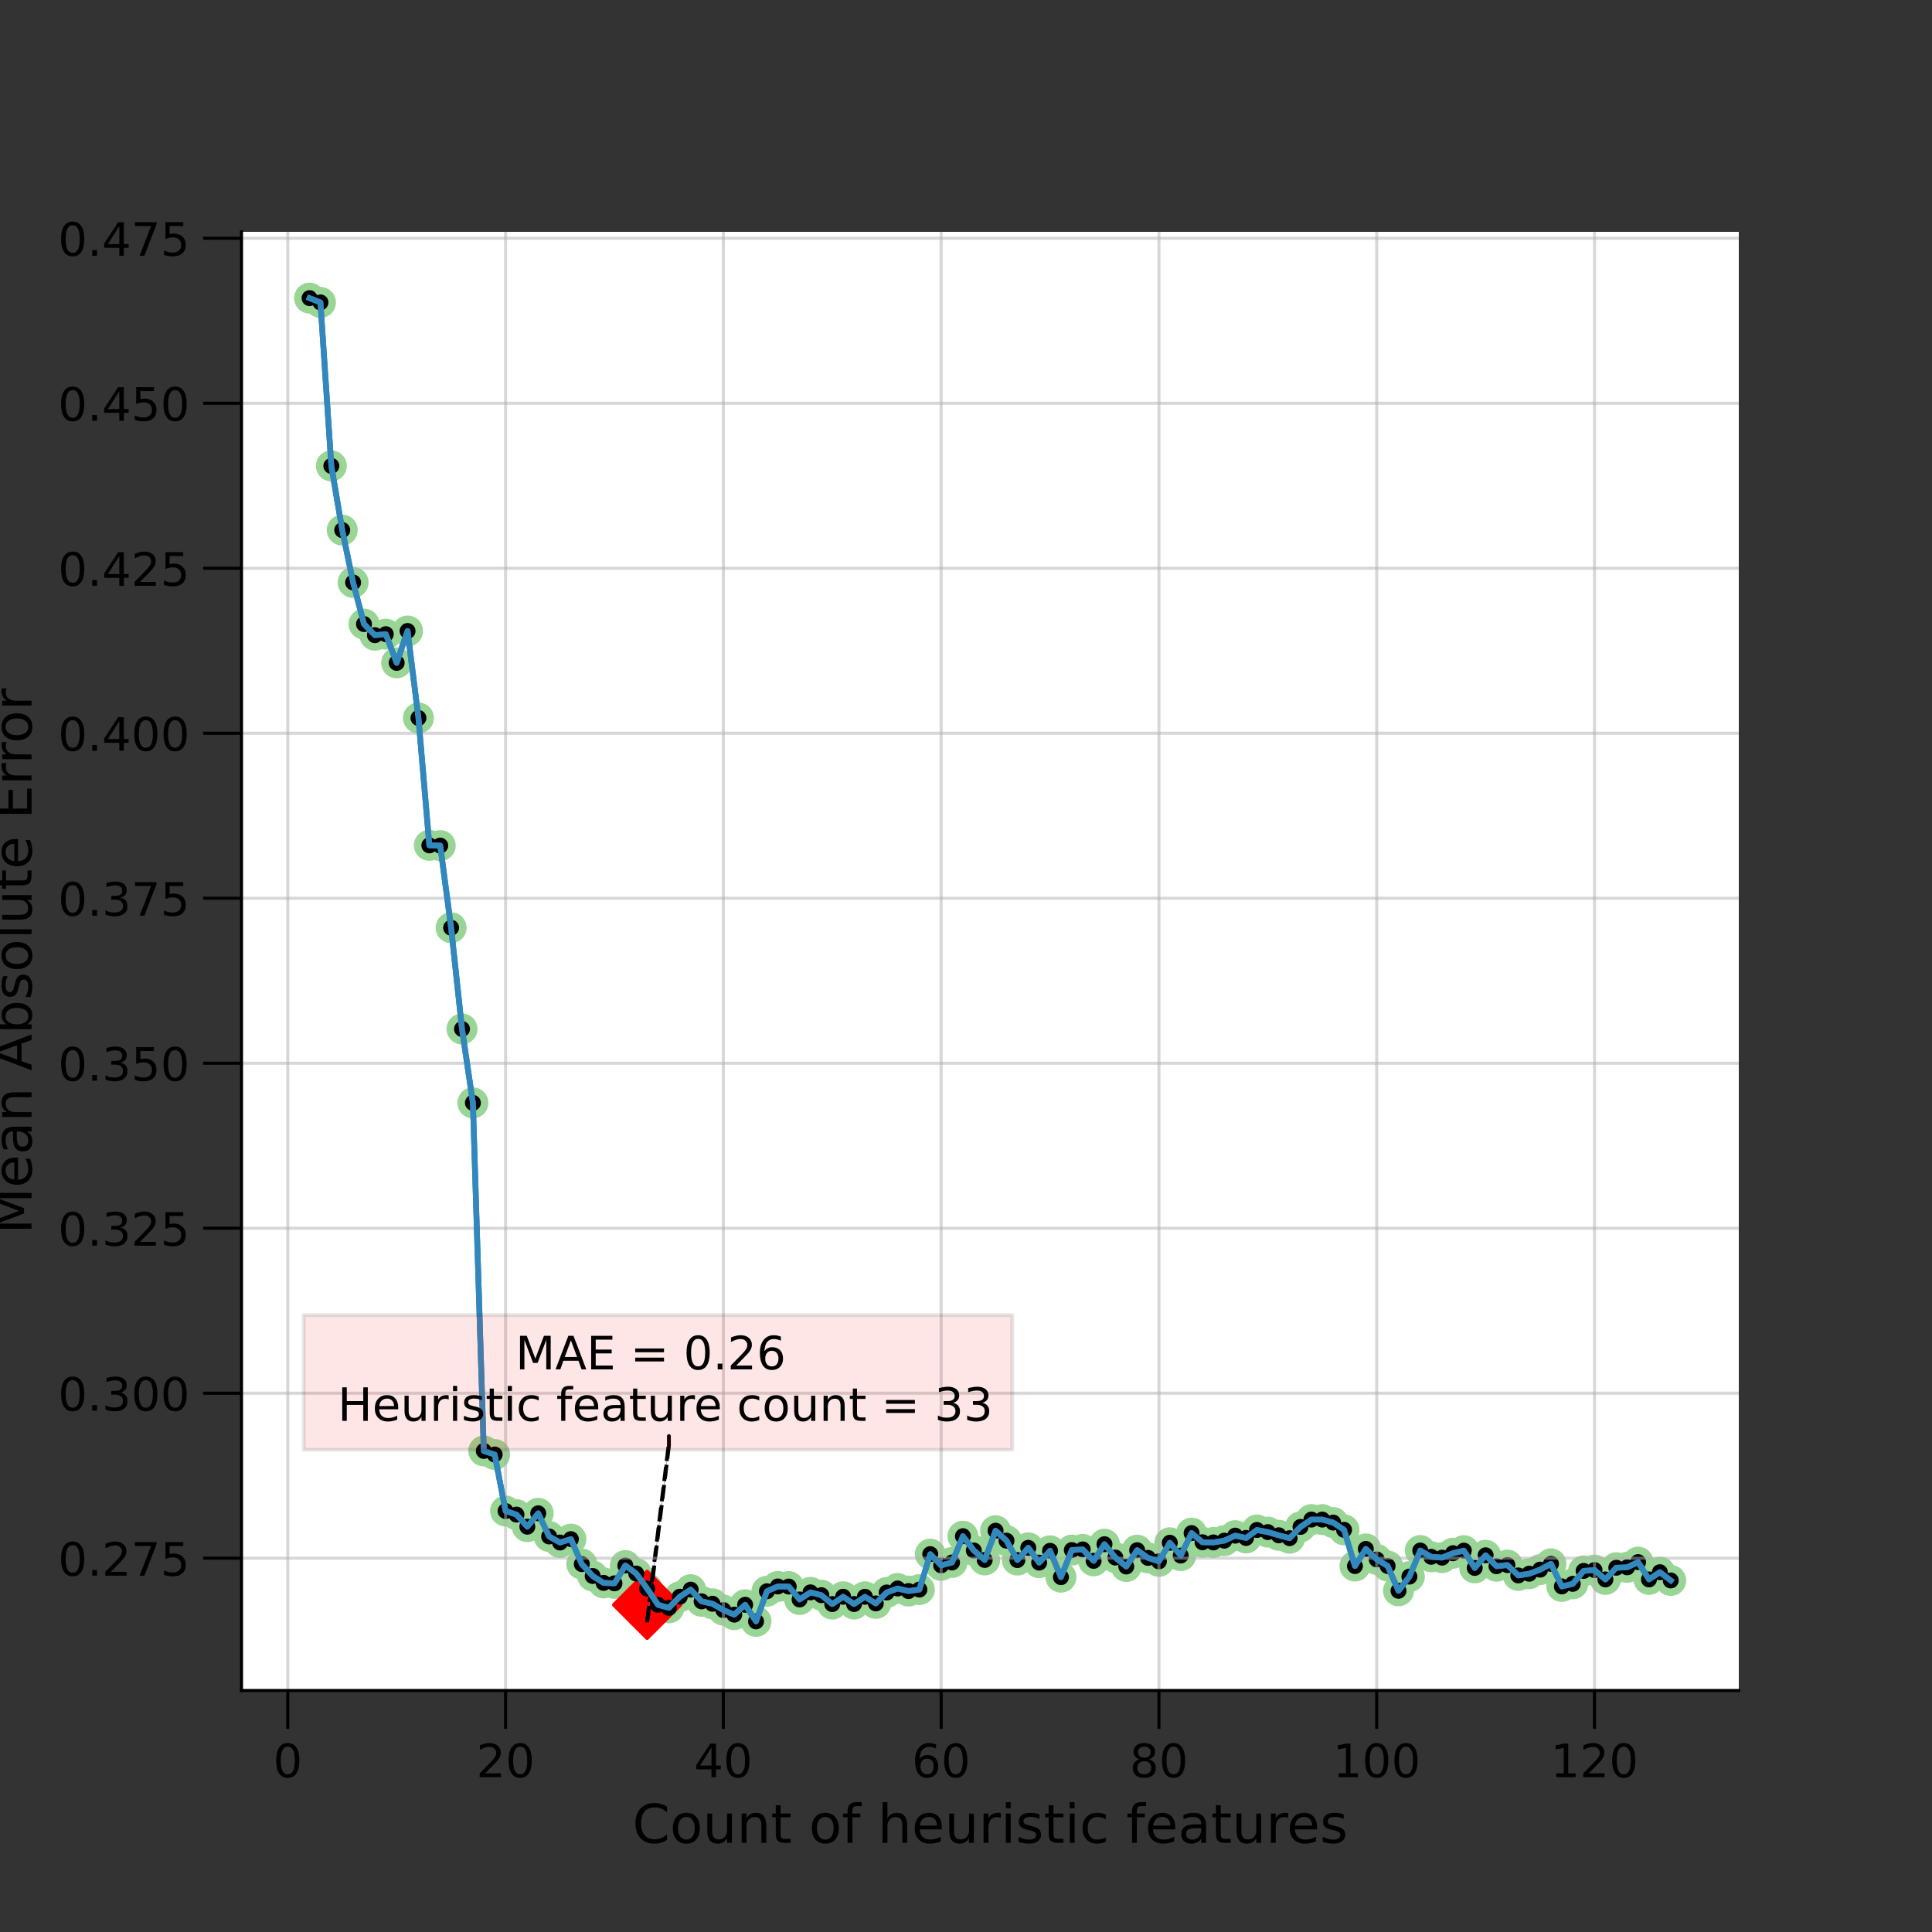 <?xml version="1.0" encoding="utf-8" standalone="no"?>
<!DOCTYPE svg PUBLIC "-//W3C//DTD SVG 1.1//EN"
  "http://www.w3.org/Graphics/SVG/1.1/DTD/svg11.dtd">
<!-- Created with matplotlib (https://matplotlib.org/) -->
<svg height="504pt" version="1.1" viewBox="0 0 504 504" width="504pt" xmlns="http://www.w3.org/2000/svg" xmlns:xlink="http://www.w3.org/1999/xlink">
 <rect x="0" y="0" width="504" height="504" fill="#333333" stroke="none"/>
 <defs>
  <style type="text/css">*{stroke-linecap:butt;stroke-linejoin:round;}</style>
 </defs>
 <g id="figure_1">
  <g id="patch_1">
   <path d="M 0 504 
L 504 504 
L 504 0 
L 0 0 
z
" style="fill:none;"/>
  </g>
  <g id="axes_1">
   <g id="patch_2">
    <path d="M 63 441 
L 453.6 441 
L 453.6 60.48 
L 63 60.48 
z
" style="fill:#ffffff;"/>
   </g>
   <g id="PathCollection_1">
    <defs>
     <path d="M 0 3.536 
C 0.938 3.536 1.837 3.163 2.5 2.5 
C 3.163 1.837 3.536 0.938 3.536 0 
C 3.536 -0.938 3.163 -1.837 2.5 -2.5 
C 1.837 -3.163 0.938 -3.536 0 -3.536 
C -0.938 -3.536 -1.837 -3.163 -2.5 -2.5 
C -3.163 -1.837 -3.536 -0.938 -3.536 0 
C -3.536 0.938 -3.163 1.837 -2.5 2.5 
C -1.837 3.163 -0.938 3.536 0 3.536 
z
" id="m7cf7136898" style="stroke:#99d594;"/>
    </defs>
    <g clip-path="url(#pcee9af0e52)">
     <use style="fill:#99d594;stroke:#99d594;" x="80.755" xlink:href="#m7cf7136898" y="77.776"/>
     <use style="fill:#99d594;stroke:#99d594;" x="83.595" xlink:href="#m7cf7136898" y="78.893"/>
     <use style="fill:#99d594;stroke:#99d594;" x="86.436" xlink:href="#m7cf7136898" y="121.539"/>
     <use style="fill:#99d594;stroke:#99d594;" x="89.277" xlink:href="#m7cf7136898" y="138.281"/>
     <use style="fill:#99d594;stroke:#99d594;" x="92.117" xlink:href="#m7cf7136898" y="151.951"/>
     <use style="fill:#99d594;stroke:#99d594;" x="94.958" xlink:href="#m7cf7136898" y="162.8"/>
     <use style="fill:#99d594;stroke:#99d594;" x="97.799" xlink:href="#m7cf7136898" y="165.699"/>
     <use style="fill:#99d594;stroke:#99d594;" x="100.64" xlink:href="#m7cf7136898" y="165.434"/>
     <use style="fill:#99d594;stroke:#99d594;" x="103.48" xlink:href="#m7cf7136898" y="172.917"/>
     <use style="fill:#99d594;stroke:#99d594;" x="106.321" xlink:href="#m7cf7136898" y="164.61"/>
     <use style="fill:#99d594;stroke:#99d594;" x="109.162" xlink:href="#m7cf7136898" y="187.299"/>
     <use style="fill:#99d594;stroke:#99d594;" x="112.003" xlink:href="#m7cf7136898" y="220.53"/>
     <use style="fill:#99d594;stroke:#99d594;" x="114.843" xlink:href="#m7cf7136898" y="220.589"/>
     <use style="fill:#99d594;stroke:#99d594;" x="117.684" xlink:href="#m7cf7136898" y="242.013"/>
     <use style="fill:#99d594;stroke:#99d594;" x="120.525" xlink:href="#m7cf7136898" y="268.433"/>
     <use style="fill:#99d594;stroke:#99d594;" x="123.365" xlink:href="#m7cf7136898" y="287.704"/>
     <use style="fill:#99d594;stroke:#99d594;" x="126.206" xlink:href="#m7cf7136898" y="378.503"/>
     <use style="fill:#99d594;stroke:#99d594;" x="129.047" xlink:href="#m7cf7136898" y="379.439"/>
     <use style="fill:#99d594;stroke:#99d594;" x="131.888" xlink:href="#m7cf7136898" y="394.177"/>
     <use style="fill:#99d594;stroke:#99d594;" x="134.728" xlink:href="#m7cf7136898" y="395.109"/>
     <use style="fill:#99d594;stroke:#99d594;" x="137.569" xlink:href="#m7cf7136898" y="398.267"/>
     <use style="fill:#99d594;stroke:#99d594;" x="140.41" xlink:href="#m7cf7136898" y="394.777"/>
     <use style="fill:#99d594;stroke:#99d594;" x="143.251" xlink:href="#m7cf7136898" y="400.819"/>
     <use style="fill:#99d594;stroke:#99d594;" x="146.091" xlink:href="#m7cf7136898" y="402.391"/>
     <use style="fill:#99d594;stroke:#99d594;" x="148.932" xlink:href="#m7cf7136898" y="401.51"/>
     <use style="fill:#99d594;stroke:#99d594;" x="151.773" xlink:href="#m7cf7136898" y="408.025"/>
     <use style="fill:#99d594;stroke:#99d594;" x="154.613" xlink:href="#m7cf7136898" y="411.127"/>
     <use style="fill:#99d594;stroke:#99d594;" x="157.454" xlink:href="#m7cf7136898" y="412.925"/>
     <use style="fill:#99d594;stroke:#99d594;" x="160.295" xlink:href="#m7cf7136898" y="413.044"/>
     <use style="fill:#99d594;stroke:#99d594;" x="163.136" xlink:href="#m7cf7136898" y="408.396"/>
     <use style="fill:#99d594;stroke:#99d594;" x="165.976" xlink:href="#m7cf7136898" y="410.497"/>
     <use style="fill:#99d594;stroke:#99d594;" x="168.817" xlink:href="#m7cf7136898" y="414.41"/>
     <use style="fill:#99d594;stroke:#99d594;" x="171.658" xlink:href="#m7cf7136898" y="418.656"/>
     <use style="fill:#99d594;stroke:#99d594;" x="174.499" xlink:href="#m7cf7136898" y="419.438"/>
     <use style="fill:#99d594;stroke:#99d594;" x="177.339" xlink:href="#m7cf7136898" y="416.529"/>
     <use style="fill:#99d594;stroke:#99d594;" x="180.18" xlink:href="#m7cf7136898" y="414.691"/>
     <use style="fill:#99d594;stroke:#99d594;" x="183.021" xlink:href="#m7cf7136898" y="417.742"/>
     <use style="fill:#99d594;stroke:#99d594;" x="185.861" xlink:href="#m7cf7136898" y="418.376"/>
     <use style="fill:#99d594;stroke:#99d594;" x="188.702" xlink:href="#m7cf7136898" y="420.021"/>
     <use style="fill:#99d594;stroke:#99d594;" x="191.543" xlink:href="#m7cf7136898" y="421.215"/>
     <use style="fill:#99d594;stroke:#99d594;" x="194.384" xlink:href="#m7cf7136898" y="418.634"/>
     <use style="fill:#99d594;stroke:#99d594;" x="197.224" xlink:href="#m7cf7136898" y="422.968"/>
     <use style="fill:#99d594;stroke:#99d594;" x="200.065" xlink:href="#m7cf7136898" y="415.11"/>
     <use style="fill:#99d594;stroke:#99d594;" x="202.906" xlink:href="#m7cf7136898" y="413.858"/>
     <use style="fill:#99d594;stroke:#99d594;" x="205.747" xlink:href="#m7cf7136898" y="413.886"/>
     <use style="fill:#99d594;stroke:#99d594;" x="208.587" xlink:href="#m7cf7136898" y="417.25"/>
     <use style="fill:#99d594;stroke:#99d594;" x="211.428" xlink:href="#m7cf7136898" y="415.401"/>
     <use style="fill:#99d594;stroke:#99d594;" x="214.269" xlink:href="#m7cf7136898" y="416.136"/>
     <use style="fill:#99d594;stroke:#99d594;" x="217.109" xlink:href="#m7cf7136898" y="418.451"/>
     <use style="fill:#99d594;stroke:#99d594;" x="219.95" xlink:href="#m7cf7136898" y="416.546"/>
     <use style="fill:#99d594;stroke:#99d594;" x="222.791" xlink:href="#m7cf7136898" y="418.44"/>
     <use style="fill:#99d594;stroke:#99d594;" x="225.632" xlink:href="#m7cf7136898" y="416.556"/>
     <use style="fill:#99d594;stroke:#99d594;" x="228.472" xlink:href="#m7cf7136898" y="418.279"/>
     <use style="fill:#99d594;stroke:#99d594;" x="231.313" xlink:href="#m7cf7136898" y="415.432"/>
     <use style="fill:#99d594;stroke:#99d594;" x="234.154" xlink:href="#m7cf7136898" y="414.391"/>
     <use style="fill:#99d594;stroke:#99d594;" x="236.995" xlink:href="#m7cf7136898" y="415.057"/>
     <use style="fill:#99d594;stroke:#99d594;" x="239.835" xlink:href="#m7cf7136898" y="414.67"/>
     <use style="fill:#99d594;stroke:#99d594;" x="242.676" xlink:href="#m7cf7136898" y="405.431"/>
     <use style="fill:#99d594;stroke:#99d594;" x="245.517" xlink:href="#m7cf7136898" y="408.35"/>
     <use style="fill:#99d594;stroke:#99d594;" x="248.357" xlink:href="#m7cf7136898" y="407.603"/>
     <use style="fill:#99d594;stroke:#99d594;" x="251.198" xlink:href="#m7cf7136898" y="400.752"/>
     <use style="fill:#99d594;stroke:#99d594;" x="254.039" xlink:href="#m7cf7136898" y="404.476"/>
     <use style="fill:#99d594;stroke:#99d594;" x="256.88" xlink:href="#m7cf7136898" y="406.944"/>
     <use style="fill:#99d594;stroke:#99d594;" x="259.72" xlink:href="#m7cf7136898" y="399.315"/>
     <use style="fill:#99d594;stroke:#99d594;" x="262.561" xlink:href="#m7cf7136898" y="401.914"/>
     <use style="fill:#99d594;stroke:#99d594;" x="265.402" xlink:href="#m7cf7136898" y="406.971"/>
     <use style="fill:#99d594;stroke:#99d594;" x="268.243" xlink:href="#m7cf7136898" y="403.776"/>
     <use style="fill:#99d594;stroke:#99d594;" x="271.083" xlink:href="#m7cf7136898" y="407.637"/>
     <use style="fill:#99d594;stroke:#99d594;" x="273.924" xlink:href="#m7cf7136898" y="404.563"/>
     <use style="fill:#99d594;stroke:#99d594;" x="276.765" xlink:href="#m7cf7136898" y="411.432"/>
     <use style="fill:#99d594;stroke:#99d594;" x="279.605" xlink:href="#m7cf7136898" y="404.372"/>
     <use style="fill:#99d594;stroke:#99d594;" x="282.446" xlink:href="#m7cf7136898" y="404.196"/>
     <use style="fill:#99d594;stroke:#99d594;" x="285.287" xlink:href="#m7cf7136898" y="407.174"/>
     <use style="fill:#99d594;stroke:#99d594;" x="288.128" xlink:href="#m7cf7136898" y="402.837"/>
     <use style="fill:#99d594;stroke:#99d594;" x="290.968" xlink:href="#m7cf7136898" y="406.322"/>
     <use style="fill:#99d594;stroke:#99d594;" x="293.809" xlink:href="#m7cf7136898" y="408.653"/>
     <use style="fill:#99d594;stroke:#99d594;" x="296.65" xlink:href="#m7cf7136898" y="404.397"/>
     <use style="fill:#99d594;stroke:#99d594;" x="299.491" xlink:href="#m7cf7136898" y="406.405"/>
     <use style="fill:#99d594;stroke:#99d594;" x="302.331" xlink:href="#m7cf7136898" y="407.309"/>
     <use style="fill:#99d594;stroke:#99d594;" x="305.172" xlink:href="#m7cf7136898" y="402.462"/>
     <use style="fill:#99d594;stroke:#99d594;" x="308.013" xlink:href="#m7cf7136898" y="405.798"/>
     <use style="fill:#99d594;stroke:#99d594;" x="310.853" xlink:href="#m7cf7136898" y="399.936"/>
     <use style="fill:#99d594;stroke:#99d594;" x="313.694" xlink:href="#m7cf7136898" y="402.326"/>
     <use style="fill:#99d594;stroke:#99d594;" x="316.535" xlink:href="#m7cf7136898" y="402.372"/>
     <use style="fill:#99d594;stroke:#99d594;" x="319.376" xlink:href="#m7cf7136898" y="401.908"/>
     <use style="fill:#99d594;stroke:#99d594;" x="322.216" xlink:href="#m7cf7136898" y="400.602"/>
     <use style="fill:#99d594;stroke:#99d594;" x="325.057" xlink:href="#m7cf7136898" y="401.206"/>
     <use style="fill:#99d594;stroke:#99d594;" x="327.898" xlink:href="#m7cf7136898" y="399.13"/>
     <use style="fill:#99d594;stroke:#99d594;" x="330.739" xlink:href="#m7cf7136898" y="399.678"/>
     <use style="fill:#99d594;stroke:#99d594;" x="333.579" xlink:href="#m7cf7136898" y="400.51"/>
     <use style="fill:#99d594;stroke:#99d594;" x="336.42" xlink:href="#m7cf7136898" y="401.265"/>
     <use style="fill:#99d594;stroke:#99d594;" x="339.261" xlink:href="#m7cf7136898" y="398.323"/>
     <use style="fill:#99d594;stroke:#99d594;" x="342.101" xlink:href="#m7cf7136898" y="396.41"/>
     <use style="fill:#99d594;stroke:#99d594;" x="344.942" xlink:href="#m7cf7136898" y="396.413"/>
     <use style="fill:#99d594;stroke:#99d594;" x="347.783" xlink:href="#m7cf7136898" y="397.193"/>
     <use style="fill:#99d594;stroke:#99d594;" x="350.624" xlink:href="#m7cf7136898" y="399.094"/>
     <use style="fill:#99d594;stroke:#99d594;" x="353.464" xlink:href="#m7cf7136898" y="408.535"/>
     <use style="fill:#99d594;stroke:#99d594;" x="356.305" xlink:href="#m7cf7136898" y="404.063"/>
     <use style="fill:#99d594;stroke:#99d594;" x="359.146" xlink:href="#m7cf7136898" y="406.805"/>
     <use style="fill:#99d594;stroke:#99d594;" x="361.987" xlink:href="#m7cf7136898" y="408.518"/>
     <use style="fill:#99d594;stroke:#99d594;" x="364.827" xlink:href="#m7cf7136898" y="414.991"/>
     <use style="fill:#99d594;stroke:#99d594;" x="367.668" xlink:href="#m7cf7136898" y="411.288"/>
     <use style="fill:#99d594;stroke:#99d594;" x="370.509" xlink:href="#m7cf7136898" y="404.485"/>
     <use style="fill:#99d594;stroke:#99d594;" x="373.349" xlink:href="#m7cf7136898" y="406.122"/>
     <use style="fill:#99d594;stroke:#99d594;" x="376.19" xlink:href="#m7cf7136898" y="406.339"/>
     <use style="fill:#99d594;stroke:#99d594;" x="379.031" xlink:href="#m7cf7136898" y="405.184"/>
     <use style="fill:#99d594;stroke:#99d594;" x="381.872" xlink:href="#m7cf7136898" y="404.515"/>
     <use style="fill:#99d594;stroke:#99d594;" x="384.712" xlink:href="#m7cf7136898" y="409.022"/>
     <use style="fill:#99d594;stroke:#99d594;" x="387.553" xlink:href="#m7cf7136898" y="405.73"/>
     <use style="fill:#99d594;stroke:#99d594;" x="390.394" xlink:href="#m7cf7136898" y="408.579"/>
     <use style="fill:#99d594;stroke:#99d594;" x="393.235" xlink:href="#m7cf7136898" y="408.274"/>
     <use style="fill:#99d594;stroke:#99d594;" x="396.075" xlink:href="#m7cf7136898" y="410.981"/>
     <use style="fill:#99d594;stroke:#99d594;" x="398.916" xlink:href="#m7cf7136898" y="410.534"/>
     <use style="fill:#99d594;stroke:#99d594;" x="401.757" xlink:href="#m7cf7136898" y="409.475"/>
     <use style="fill:#99d594;stroke:#99d594;" x="404.597" xlink:href="#m7cf7136898" y="407.958"/>
     <use style="fill:#99d594;stroke:#99d594;" x="407.438" xlink:href="#m7cf7136898" y="413.852"/>
     <use style="fill:#99d594;stroke:#99d594;" x="410.279" xlink:href="#m7cf7136898" y="413.173"/>
     <use style="fill:#99d594;stroke:#99d594;" x="413.12" xlink:href="#m7cf7136898" y="409.802"/>
     <use style="fill:#99d594;stroke:#99d594;" x="415.96" xlink:href="#m7cf7136898" y="409.582"/>
     <use style="fill:#99d594;stroke:#99d594;" x="418.801" xlink:href="#m7cf7136898" y="412.026"/>
     <use style="fill:#99d594;stroke:#99d594;" x="421.642" xlink:href="#m7cf7136898" y="408.976"/>
     <use style="fill:#99d594;stroke:#99d594;" x="424.483" xlink:href="#m7cf7136898" y="408.864"/>
     <use style="fill:#99d594;stroke:#99d594;" x="427.323" xlink:href="#m7cf7136898" y="407.509"/>
     <use style="fill:#99d594;stroke:#99d594;" x="430.164" xlink:href="#m7cf7136898" y="412.022"/>
     <use style="fill:#99d594;stroke:#99d594;" x="433.005" xlink:href="#m7cf7136898" y="410.137"/>
     <use style="fill:#99d594;stroke:#99d594;" x="435.845" xlink:href="#m7cf7136898" y="412.29"/>
    </g>
   </g>
   <g id="PathCollection_2">
    <defs>
     <path d="M -0 8.66 
L 8.66 0 
L 0 -8.66 
L -8.66 -0 
z
" id="m34d41f1fad" style="stroke:#ff0000;"/>
    </defs>
    <g clip-path="url(#pcee9af0e52)">
     <use style="fill:#ff0000;stroke:#ff0000;" x="168.817" xlink:href="#m34d41f1fad" y="418.656"/>
    </g>
   </g>
   <g id="PathCollection_3">
    <defs>
     <path d="M 0 1.581 
C 0.419 1.581 0.822 1.415 1.118 1.118 
C 1.415 0.822 1.581 0.419 1.581 0 
C 1.581 -0.419 1.415 -0.822 1.118 -1.118 
C 0.822 -1.415 0.419 -1.581 0 -1.581 
C -0.419 -1.581 -0.822 -1.415 -1.118 -1.118 
C -1.415 -0.822 -1.581 -0.419 -1.581 0 
C -1.581 0.419 -1.415 0.822 -1.118 1.118 
C -0.822 1.415 -0.419 1.581 0 1.581 
z
" id="m1dc6be7b77" style="stroke:#000000;"/>
    </defs>
    <g clip-path="url(#pcee9af0e52)">
     <use style="stroke:#000000;" x="80.755" xlink:href="#m1dc6be7b77" y="77.776"/>
     <use style="stroke:#000000;" x="83.595" xlink:href="#m1dc6be7b77" y="78.893"/>
     <use style="stroke:#000000;" x="86.436" xlink:href="#m1dc6be7b77" y="121.539"/>
     <use style="stroke:#000000;" x="89.277" xlink:href="#m1dc6be7b77" y="138.281"/>
     <use style="stroke:#000000;" x="92.117" xlink:href="#m1dc6be7b77" y="151.951"/>
     <use style="stroke:#000000;" x="94.958" xlink:href="#m1dc6be7b77" y="162.8"/>
     <use style="stroke:#000000;" x="97.799" xlink:href="#m1dc6be7b77" y="165.699"/>
     <use style="stroke:#000000;" x="100.64" xlink:href="#m1dc6be7b77" y="165.434"/>
     <use style="stroke:#000000;" x="103.48" xlink:href="#m1dc6be7b77" y="172.917"/>
     <use style="stroke:#000000;" x="106.321" xlink:href="#m1dc6be7b77" y="164.61"/>
     <use style="stroke:#000000;" x="109.162" xlink:href="#m1dc6be7b77" y="187.299"/>
     <use style="stroke:#000000;" x="112.003" xlink:href="#m1dc6be7b77" y="220.53"/>
     <use style="stroke:#000000;" x="114.843" xlink:href="#m1dc6be7b77" y="220.589"/>
     <use style="stroke:#000000;" x="117.684" xlink:href="#m1dc6be7b77" y="242.013"/>
     <use style="stroke:#000000;" x="120.525" xlink:href="#m1dc6be7b77" y="268.433"/>
     <use style="stroke:#000000;" x="123.365" xlink:href="#m1dc6be7b77" y="287.704"/>
     <use style="stroke:#000000;" x="126.206" xlink:href="#m1dc6be7b77" y="378.503"/>
     <use style="stroke:#000000;" x="129.047" xlink:href="#m1dc6be7b77" y="379.439"/>
     <use style="stroke:#000000;" x="131.888" xlink:href="#m1dc6be7b77" y="394.177"/>
     <use style="stroke:#000000;" x="134.728" xlink:href="#m1dc6be7b77" y="395.109"/>
     <use style="stroke:#000000;" x="137.569" xlink:href="#m1dc6be7b77" y="398.267"/>
     <use style="stroke:#000000;" x="140.41" xlink:href="#m1dc6be7b77" y="394.777"/>
     <use style="stroke:#000000;" x="143.251" xlink:href="#m1dc6be7b77" y="400.819"/>
     <use style="stroke:#000000;" x="146.091" xlink:href="#m1dc6be7b77" y="402.391"/>
     <use style="stroke:#000000;" x="148.932" xlink:href="#m1dc6be7b77" y="401.51"/>
     <use style="stroke:#000000;" x="151.773" xlink:href="#m1dc6be7b77" y="408.025"/>
     <use style="stroke:#000000;" x="154.613" xlink:href="#m1dc6be7b77" y="411.127"/>
     <use style="stroke:#000000;" x="157.454" xlink:href="#m1dc6be7b77" y="412.925"/>
     <use style="stroke:#000000;" x="160.295" xlink:href="#m1dc6be7b77" y="413.044"/>
     <use style="stroke:#000000;" x="163.136" xlink:href="#m1dc6be7b77" y="408.396"/>
     <use style="stroke:#000000;" x="165.976" xlink:href="#m1dc6be7b77" y="410.497"/>
     <use style="stroke:#000000;" x="168.817" xlink:href="#m1dc6be7b77" y="414.41"/>
     <use style="stroke:#000000;" x="171.658" xlink:href="#m1dc6be7b77" y="418.656"/>
     <use style="stroke:#000000;" x="174.499" xlink:href="#m1dc6be7b77" y="419.438"/>
     <use style="stroke:#000000;" x="177.339" xlink:href="#m1dc6be7b77" y="416.529"/>
     <use style="stroke:#000000;" x="180.18" xlink:href="#m1dc6be7b77" y="414.691"/>
     <use style="stroke:#000000;" x="183.021" xlink:href="#m1dc6be7b77" y="417.742"/>
     <use style="stroke:#000000;" x="185.861" xlink:href="#m1dc6be7b77" y="418.376"/>
     <use style="stroke:#000000;" x="188.702" xlink:href="#m1dc6be7b77" y="420.021"/>
     <use style="stroke:#000000;" x="191.543" xlink:href="#m1dc6be7b77" y="421.215"/>
     <use style="stroke:#000000;" x="194.384" xlink:href="#m1dc6be7b77" y="418.634"/>
     <use style="stroke:#000000;" x="197.224" xlink:href="#m1dc6be7b77" y="422.968"/>
     <use style="stroke:#000000;" x="200.065" xlink:href="#m1dc6be7b77" y="415.11"/>
     <use style="stroke:#000000;" x="202.906" xlink:href="#m1dc6be7b77" y="413.858"/>
     <use style="stroke:#000000;" x="205.747" xlink:href="#m1dc6be7b77" y="413.886"/>
     <use style="stroke:#000000;" x="208.587" xlink:href="#m1dc6be7b77" y="417.25"/>
     <use style="stroke:#000000;" x="211.428" xlink:href="#m1dc6be7b77" y="415.401"/>
     <use style="stroke:#000000;" x="214.269" xlink:href="#m1dc6be7b77" y="416.136"/>
     <use style="stroke:#000000;" x="217.109" xlink:href="#m1dc6be7b77" y="418.451"/>
     <use style="stroke:#000000;" x="219.95" xlink:href="#m1dc6be7b77" y="416.546"/>
     <use style="stroke:#000000;" x="222.791" xlink:href="#m1dc6be7b77" y="418.44"/>
     <use style="stroke:#000000;" x="225.632" xlink:href="#m1dc6be7b77" y="416.556"/>
     <use style="stroke:#000000;" x="228.472" xlink:href="#m1dc6be7b77" y="418.279"/>
     <use style="stroke:#000000;" x="231.313" xlink:href="#m1dc6be7b77" y="415.432"/>
     <use style="stroke:#000000;" x="234.154" xlink:href="#m1dc6be7b77" y="414.391"/>
     <use style="stroke:#000000;" x="236.995" xlink:href="#m1dc6be7b77" y="415.057"/>
     <use style="stroke:#000000;" x="239.835" xlink:href="#m1dc6be7b77" y="414.67"/>
     <use style="stroke:#000000;" x="242.676" xlink:href="#m1dc6be7b77" y="405.431"/>
     <use style="stroke:#000000;" x="245.517" xlink:href="#m1dc6be7b77" y="408.35"/>
     <use style="stroke:#000000;" x="248.357" xlink:href="#m1dc6be7b77" y="407.603"/>
     <use style="stroke:#000000;" x="251.198" xlink:href="#m1dc6be7b77" y="400.752"/>
     <use style="stroke:#000000;" x="254.039" xlink:href="#m1dc6be7b77" y="404.476"/>
     <use style="stroke:#000000;" x="256.88" xlink:href="#m1dc6be7b77" y="406.944"/>
     <use style="stroke:#000000;" x="259.72" xlink:href="#m1dc6be7b77" y="399.315"/>
     <use style="stroke:#000000;" x="262.561" xlink:href="#m1dc6be7b77" y="401.914"/>
     <use style="stroke:#000000;" x="265.402" xlink:href="#m1dc6be7b77" y="406.971"/>
     <use style="stroke:#000000;" x="268.243" xlink:href="#m1dc6be7b77" y="403.776"/>
     <use style="stroke:#000000;" x="271.083" xlink:href="#m1dc6be7b77" y="407.637"/>
     <use style="stroke:#000000;" x="273.924" xlink:href="#m1dc6be7b77" y="404.563"/>
     <use style="stroke:#000000;" x="276.765" xlink:href="#m1dc6be7b77" y="411.432"/>
     <use style="stroke:#000000;" x="279.605" xlink:href="#m1dc6be7b77" y="404.372"/>
     <use style="stroke:#000000;" x="282.446" xlink:href="#m1dc6be7b77" y="404.196"/>
     <use style="stroke:#000000;" x="285.287" xlink:href="#m1dc6be7b77" y="407.174"/>
     <use style="stroke:#000000;" x="288.128" xlink:href="#m1dc6be7b77" y="402.837"/>
     <use style="stroke:#000000;" x="290.968" xlink:href="#m1dc6be7b77" y="406.322"/>
     <use style="stroke:#000000;" x="293.809" xlink:href="#m1dc6be7b77" y="408.653"/>
     <use style="stroke:#000000;" x="296.65" xlink:href="#m1dc6be7b77" y="404.397"/>
     <use style="stroke:#000000;" x="299.491" xlink:href="#m1dc6be7b77" y="406.405"/>
     <use style="stroke:#000000;" x="302.331" xlink:href="#m1dc6be7b77" y="407.309"/>
     <use style="stroke:#000000;" x="305.172" xlink:href="#m1dc6be7b77" y="402.462"/>
     <use style="stroke:#000000;" x="308.013" xlink:href="#m1dc6be7b77" y="405.798"/>
     <use style="stroke:#000000;" x="310.853" xlink:href="#m1dc6be7b77" y="399.936"/>
     <use style="stroke:#000000;" x="313.694" xlink:href="#m1dc6be7b77" y="402.326"/>
     <use style="stroke:#000000;" x="316.535" xlink:href="#m1dc6be7b77" y="402.372"/>
     <use style="stroke:#000000;" x="319.376" xlink:href="#m1dc6be7b77" y="401.908"/>
     <use style="stroke:#000000;" x="322.216" xlink:href="#m1dc6be7b77" y="400.602"/>
     <use style="stroke:#000000;" x="325.057" xlink:href="#m1dc6be7b77" y="401.206"/>
     <use style="stroke:#000000;" x="327.898" xlink:href="#m1dc6be7b77" y="399.13"/>
     <use style="stroke:#000000;" x="330.739" xlink:href="#m1dc6be7b77" y="399.678"/>
     <use style="stroke:#000000;" x="333.579" xlink:href="#m1dc6be7b77" y="400.51"/>
     <use style="stroke:#000000;" x="336.42" xlink:href="#m1dc6be7b77" y="401.265"/>
     <use style="stroke:#000000;" x="339.261" xlink:href="#m1dc6be7b77" y="398.323"/>
     <use style="stroke:#000000;" x="342.101" xlink:href="#m1dc6be7b77" y="396.41"/>
     <use style="stroke:#000000;" x="344.942" xlink:href="#m1dc6be7b77" y="396.413"/>
     <use style="stroke:#000000;" x="347.783" xlink:href="#m1dc6be7b77" y="397.193"/>
     <use style="stroke:#000000;" x="350.624" xlink:href="#m1dc6be7b77" y="399.094"/>
     <use style="stroke:#000000;" x="353.464" xlink:href="#m1dc6be7b77" y="408.535"/>
     <use style="stroke:#000000;" x="356.305" xlink:href="#m1dc6be7b77" y="404.063"/>
     <use style="stroke:#000000;" x="359.146" xlink:href="#m1dc6be7b77" y="406.805"/>
     <use style="stroke:#000000;" x="361.987" xlink:href="#m1dc6be7b77" y="408.518"/>
     <use style="stroke:#000000;" x="364.827" xlink:href="#m1dc6be7b77" y="414.991"/>
     <use style="stroke:#000000;" x="367.668" xlink:href="#m1dc6be7b77" y="411.288"/>
     <use style="stroke:#000000;" x="370.509" xlink:href="#m1dc6be7b77" y="404.485"/>
     <use style="stroke:#000000;" x="373.349" xlink:href="#m1dc6be7b77" y="406.122"/>
     <use style="stroke:#000000;" x="376.19" xlink:href="#m1dc6be7b77" y="406.339"/>
     <use style="stroke:#000000;" x="379.031" xlink:href="#m1dc6be7b77" y="405.184"/>
     <use style="stroke:#000000;" x="381.872" xlink:href="#m1dc6be7b77" y="404.515"/>
     <use style="stroke:#000000;" x="384.712" xlink:href="#m1dc6be7b77" y="409.022"/>
     <use style="stroke:#000000;" x="387.553" xlink:href="#m1dc6be7b77" y="405.73"/>
     <use style="stroke:#000000;" x="390.394" xlink:href="#m1dc6be7b77" y="408.579"/>
     <use style="stroke:#000000;" x="393.235" xlink:href="#m1dc6be7b77" y="408.274"/>
     <use style="stroke:#000000;" x="396.075" xlink:href="#m1dc6be7b77" y="410.981"/>
     <use style="stroke:#000000;" x="398.916" xlink:href="#m1dc6be7b77" y="410.534"/>
     <use style="stroke:#000000;" x="401.757" xlink:href="#m1dc6be7b77" y="409.475"/>
     <use style="stroke:#000000;" x="404.597" xlink:href="#m1dc6be7b77" y="407.958"/>
     <use style="stroke:#000000;" x="407.438" xlink:href="#m1dc6be7b77" y="413.852"/>
     <use style="stroke:#000000;" x="410.279" xlink:href="#m1dc6be7b77" y="413.173"/>
     <use style="stroke:#000000;" x="413.12" xlink:href="#m1dc6be7b77" y="409.802"/>
     <use style="stroke:#000000;" x="415.96" xlink:href="#m1dc6be7b77" y="409.582"/>
     <use style="stroke:#000000;" x="418.801" xlink:href="#m1dc6be7b77" y="412.026"/>
     <use style="stroke:#000000;" x="421.642" xlink:href="#m1dc6be7b77" y="408.976"/>
     <use style="stroke:#000000;" x="424.483" xlink:href="#m1dc6be7b77" y="408.864"/>
     <use style="stroke:#000000;" x="427.323" xlink:href="#m1dc6be7b77" y="407.509"/>
     <use style="stroke:#000000;" x="430.164" xlink:href="#m1dc6be7b77" y="412.022"/>
     <use style="stroke:#000000;" x="433.005" xlink:href="#m1dc6be7b77" y="410.137"/>
     <use style="stroke:#000000;" x="435.845" xlink:href="#m1dc6be7b77" y="412.29"/>
    </g>
   </g>
   <g id="patch_3">
    <path clip-path="url(#pcee9af0e52)" d="M 174.511 377.114 
L 174.498 374.636 
L 174.499 376.358 
L 168.817 422.843 
L 168.817 423.704 
z
" style="fill:#1f77b4;stroke:#000000;stroke-dasharray:3.7,1.6;stroke-dashoffset:0;stroke-linejoin:miter;"/>
   </g>
   <g id="matplotlib.axis_1">
    <g id="xtick_1">
     <g id="line2d_1">
      <path clip-path="url(#pcee9af0e52)" d="M 75.073 441 
L 75.073 60.48 
" style="fill:none;stroke:#b0b0b0;stroke-linecap:square;stroke-opacity:0.5;stroke-width:0.8;"/>
     </g>
     <g id="line2d_2">
      <defs>
       <path d="M 0 0 
L 0 10 
" id="m6dd34b72f7" style="stroke:#000000;stroke-width:0.8;"/>
      </defs>
      <g>
       <use style="stroke:#000000;stroke-width:0.8;" x="75.073" xlink:href="#m6dd34b72f7" y="441"/>
      </g>
     </g>
     <g id="text_1">
      <!-- 0 -->
      <g transform="translate(71.256 463.618)scale(0.12 -0.12)">
       <defs>
        <path d="M 31.781 66.406 
Q 24.172 66.406 20.328 58.906 
Q 16.5 51.422 16.5 36.375 
Q 16.5 21.391 20.328 13.891 
Q 24.172 6.391 31.781 6.391 
Q 39.453 6.391 43.281 13.891 
Q 47.125 21.391 47.125 36.375 
Q 47.125 51.422 43.281 58.906 
Q 39.453 66.406 31.781 66.406 
z
M 31.781 74.219 
Q 44.047 74.219 50.516 64.516 
Q 56.984 54.828 56.984 36.375 
Q 56.984 17.969 50.516 8.266 
Q 44.047 -1.422 31.781 -1.422 
Q 19.531 -1.422 13.062 8.266 
Q 6.594 17.969 6.594 36.375 
Q 6.594 54.828 13.062 64.516 
Q 19.531 74.219 31.781 74.219 
z
" id="DejaVuSans-48"/>
       </defs>
       <use xlink:href="#DejaVuSans-48"/>
      </g>
     </g>
    </g>
    <g id="xtick_2">
     <g id="line2d_3">
      <path clip-path="url(#pcee9af0e52)" d="M 131.888 441 
L 131.888 60.48 
" style="fill:none;stroke:#b0b0b0;stroke-linecap:square;stroke-opacity:0.5;stroke-width:0.8;"/>
     </g>
     <g id="line2d_4">
      <g>
       <use style="stroke:#000000;stroke-width:0.8;" x="131.888" xlink:href="#m6dd34b72f7" y="441"/>
      </g>
     </g>
     <g id="text_2">
      <!-- 20 -->
      <g transform="translate(124.253 463.618)scale(0.12 -0.12)">
       <defs>
        <path d="M 19.188 8.297 
L 53.609 8.297 
L 53.609 0 
L 7.328 0 
L 7.328 8.297 
Q 12.938 14.109 22.625 23.891 
Q 32.328 33.688 34.812 36.531 
Q 39.547 41.844 41.422 45.531 
Q 43.312 49.219 43.312 52.781 
Q 43.312 58.594 39.234 62.25 
Q 35.156 65.922 28.609 65.922 
Q 23.969 65.922 18.812 64.312 
Q 13.672 62.703 7.812 59.422 
L 7.812 69.391 
Q 13.766 71.781 18.938 73 
Q 24.125 74.219 28.422 74.219 
Q 39.75 74.219 46.484 68.547 
Q 53.219 62.891 53.219 53.422 
Q 53.219 48.922 51.531 44.891 
Q 49.859 40.875 45.406 35.406 
Q 44.188 33.984 37.641 27.219 
Q 31.109 20.453 19.188 8.297 
z
" id="DejaVuSans-50"/>
       </defs>
       <use xlink:href="#DejaVuSans-50"/>
       <use x="63.623" xlink:href="#DejaVuSans-48"/>
      </g>
     </g>
    </g>
    <g id="xtick_3">
     <g id="line2d_5">
      <path clip-path="url(#pcee9af0e52)" d="M 188.702 441 
L 188.702 60.48 
" style="fill:none;stroke:#b0b0b0;stroke-linecap:square;stroke-opacity:0.5;stroke-width:0.8;"/>
     </g>
     <g id="line2d_6">
      <g>
       <use style="stroke:#000000;stroke-width:0.8;" x="188.702" xlink:href="#m6dd34b72f7" y="441"/>
      </g>
     </g>
     <g id="text_3">
      <!-- 40 -->
      <g transform="translate(181.067 463.618)scale(0.12 -0.12)">
       <defs>
        <path d="M 37.797 64.312 
L 12.891 25.391 
L 37.797 25.391 
z
M 35.203 72.906 
L 47.609 72.906 
L 47.609 25.391 
L 58.016 25.391 
L 58.016 17.188 
L 47.609 17.188 
L 47.609 0 
L 37.797 0 
L 37.797 17.188 
L 4.891 17.188 
L 4.891 26.703 
z
" id="DejaVuSans-52"/>
       </defs>
       <use xlink:href="#DejaVuSans-52"/>
       <use x="63.623" xlink:href="#DejaVuSans-48"/>
      </g>
     </g>
    </g>
    <g id="xtick_4">
     <g id="line2d_7">
      <path clip-path="url(#pcee9af0e52)" d="M 245.517 441 
L 245.517 60.48 
" style="fill:none;stroke:#b0b0b0;stroke-linecap:square;stroke-opacity:0.5;stroke-width:0.8;"/>
     </g>
     <g id="line2d_8">
      <g>
       <use style="stroke:#000000;stroke-width:0.8;" x="245.517" xlink:href="#m6dd34b72f7" y="441"/>
      </g>
     </g>
     <g id="text_4">
      <!-- 60 -->
      <g transform="translate(237.882 463.618)scale(0.12 -0.12)">
       <defs>
        <path d="M 33.016 40.375 
Q 26.375 40.375 22.484 35.828 
Q 18.609 31.297 18.609 23.391 
Q 18.609 15.531 22.484 10.953 
Q 26.375 6.391 33.016 6.391 
Q 39.656 6.391 43.531 10.953 
Q 47.406 15.531 47.406 23.391 
Q 47.406 31.297 43.531 35.828 
Q 39.656 40.375 33.016 40.375 
z
M 52.594 71.297 
L 52.594 62.312 
Q 48.875 64.062 45.094 64.984 
Q 41.312 65.922 37.594 65.922 
Q 27.828 65.922 22.672 59.328 
Q 17.531 52.734 16.797 39.406 
Q 19.672 43.656 24.016 45.922 
Q 28.375 48.188 33.594 48.188 
Q 44.578 48.188 50.953 41.516 
Q 57.328 34.859 57.328 23.391 
Q 57.328 12.156 50.688 5.359 
Q 44.047 -1.422 33.016 -1.422 
Q 20.359 -1.422 13.672 8.266 
Q 6.984 17.969 6.984 36.375 
Q 6.984 53.656 15.188 63.938 
Q 23.391 74.219 37.203 74.219 
Q 40.922 74.219 44.703 73.484 
Q 48.484 72.75 52.594 71.297 
z
" id="DejaVuSans-54"/>
       </defs>
       <use xlink:href="#DejaVuSans-54"/>
       <use x="63.623" xlink:href="#DejaVuSans-48"/>
      </g>
     </g>
    </g>
    <g id="xtick_5">
     <g id="line2d_9">
      <path clip-path="url(#pcee9af0e52)" d="M 302.331 441 
L 302.331 60.48 
" style="fill:none;stroke:#b0b0b0;stroke-linecap:square;stroke-opacity:0.5;stroke-width:0.8;"/>
     </g>
     <g id="line2d_10">
      <g>
       <use style="stroke:#000000;stroke-width:0.8;" x="302.331" xlink:href="#m6dd34b72f7" y="441"/>
      </g>
     </g>
     <g id="text_5">
      <!-- 80 -->
      <g transform="translate(294.696 463.618)scale(0.12 -0.12)">
       <defs>
        <path d="M 31.781 34.625 
Q 24.75 34.625 20.719 30.859 
Q 16.703 27.094 16.703 20.516 
Q 16.703 13.922 20.719 10.156 
Q 24.75 6.391 31.781 6.391 
Q 38.812 6.391 42.859 10.172 
Q 46.922 13.969 46.922 20.516 
Q 46.922 27.094 42.891 30.859 
Q 38.875 34.625 31.781 34.625 
z
M 21.922 38.812 
Q 15.578 40.375 12.031 44.719 
Q 8.5 49.078 8.5 55.328 
Q 8.5 64.062 14.719 69.141 
Q 20.953 74.219 31.781 74.219 
Q 42.672 74.219 48.875 69.141 
Q 55.078 64.062 55.078 55.328 
Q 55.078 49.078 51.531 44.719 
Q 48 40.375 41.703 38.812 
Q 48.828 37.156 52.797 32.312 
Q 56.781 27.484 56.781 20.516 
Q 56.781 9.906 50.312 4.234 
Q 43.844 -1.422 31.781 -1.422 
Q 19.734 -1.422 13.25 4.234 
Q 6.781 9.906 6.781 20.516 
Q 6.781 27.484 10.781 32.312 
Q 14.797 37.156 21.922 38.812 
z
M 18.312 54.391 
Q 18.312 48.734 21.844 45.562 
Q 25.391 42.391 31.781 42.391 
Q 38.141 42.391 41.719 45.562 
Q 45.312 48.734 45.312 54.391 
Q 45.312 60.062 41.719 63.234 
Q 38.141 66.406 31.781 66.406 
Q 25.391 66.406 21.844 63.234 
Q 18.312 60.062 18.312 54.391 
z
" id="DejaVuSans-56"/>
       </defs>
       <use xlink:href="#DejaVuSans-56"/>
       <use x="63.623" xlink:href="#DejaVuSans-48"/>
      </g>
     </g>
    </g>
    <g id="xtick_6">
     <g id="line2d_11">
      <path clip-path="url(#pcee9af0e52)" d="M 359.146 441 
L 359.146 60.48 
" style="fill:none;stroke:#b0b0b0;stroke-linecap:square;stroke-opacity:0.5;stroke-width:0.8;"/>
     </g>
     <g id="line2d_12">
      <g>
       <use style="stroke:#000000;stroke-width:0.8;" x="359.146" xlink:href="#m6dd34b72f7" y="441"/>
      </g>
     </g>
     <g id="text_6">
      <!-- 100 -->
      <g transform="translate(347.693 463.618)scale(0.12 -0.12)">
       <defs>
        <path d="M 12.406 8.297 
L 28.516 8.297 
L 28.516 63.922 
L 10.984 60.406 
L 10.984 69.391 
L 28.422 72.906 
L 38.281 72.906 
L 38.281 8.297 
L 54.391 8.297 
L 54.391 0 
L 12.406 0 
z
" id="DejaVuSans-49"/>
       </defs>
       <use xlink:href="#DejaVuSans-49"/>
       <use x="63.623" xlink:href="#DejaVuSans-48"/>
       <use x="127.246" xlink:href="#DejaVuSans-48"/>
      </g>
     </g>
    </g>
    <g id="xtick_7">
     <g id="line2d_13">
      <path clip-path="url(#pcee9af0e52)" d="M 415.96 441 
L 415.96 60.48 
" style="fill:none;stroke:#b0b0b0;stroke-linecap:square;stroke-opacity:0.5;stroke-width:0.8;"/>
     </g>
     <g id="line2d_14">
      <g>
       <use style="stroke:#000000;stroke-width:0.8;" x="415.96" xlink:href="#m6dd34b72f7" y="441"/>
      </g>
     </g>
     <g id="text_7">
      <!-- 120 -->
      <g transform="translate(404.508 463.618)scale(0.12 -0.12)">
       <use xlink:href="#DejaVuSans-49"/>
       <use x="63.623" xlink:href="#DejaVuSans-50"/>
       <use x="127.246" xlink:href="#DejaVuSans-48"/>
      </g>
     </g>
    </g>
    <g id="text_8">
     <!-- Count of heuristic features -->
     <g transform="translate(164.989 480.752)scale(0.14 -0.14)">
      <defs>
       <path d="M 64.406 67.281 
L 64.406 56.891 
Q 59.422 61.531 53.781 63.812 
Q 48.141 66.109 41.797 66.109 
Q 29.297 66.109 22.656 58.469 
Q 16.016 50.828 16.016 36.375 
Q 16.016 21.969 22.656 14.328 
Q 29.297 6.688 41.797 6.688 
Q 48.141 6.688 53.781 8.984 
Q 59.422 11.281 64.406 15.922 
L 64.406 5.609 
Q 59.234 2.094 53.438 0.328 
Q 47.656 -1.422 41.219 -1.422 
Q 24.656 -1.422 15.125 8.703 
Q 5.609 18.844 5.609 36.375 
Q 5.609 53.953 15.125 64.078 
Q 24.656 74.219 41.219 74.219 
Q 47.75 74.219 53.531 72.484 
Q 59.328 70.75 64.406 67.281 
z
" id="DejaVuSans-67"/>
       <path d="M 30.609 48.391 
Q 23.391 48.391 19.188 42.75 
Q 14.984 37.109 14.984 27.297 
Q 14.984 17.484 19.156 11.844 
Q 23.344 6.203 30.609 6.203 
Q 37.797 6.203 41.984 11.859 
Q 46.188 17.531 46.188 27.297 
Q 46.188 37.016 41.984 42.703 
Q 37.797 48.391 30.609 48.391 
z
M 30.609 56 
Q 42.328 56 49.016 48.375 
Q 55.719 40.766 55.719 27.297 
Q 55.719 13.875 49.016 6.219 
Q 42.328 -1.422 30.609 -1.422 
Q 18.844 -1.422 12.172 6.219 
Q 5.516 13.875 5.516 27.297 
Q 5.516 40.766 12.172 48.375 
Q 18.844 56 30.609 56 
z
" id="DejaVuSans-111"/>
       <path d="M 8.5 21.578 
L 8.5 54.688 
L 17.484 54.688 
L 17.484 21.922 
Q 17.484 14.156 20.5 10.266 
Q 23.531 6.391 29.594 6.391 
Q 36.859 6.391 41.078 11.031 
Q 45.312 15.672 45.312 23.688 
L 45.312 54.688 
L 54.297 54.688 
L 54.297 0 
L 45.312 0 
L 45.312 8.406 
Q 42.047 3.422 37.719 1 
Q 33.406 -1.422 27.688 -1.422 
Q 18.266 -1.422 13.375 4.438 
Q 8.5 10.297 8.5 21.578 
z
M 31.109 56 
z
" id="DejaVuSans-117"/>
       <path d="M 54.891 33.016 
L 54.891 0 
L 45.906 0 
L 45.906 32.719 
Q 45.906 40.484 42.875 44.328 
Q 39.844 48.188 33.797 48.188 
Q 26.516 48.188 22.312 43.547 
Q 18.109 38.922 18.109 30.906 
L 18.109 0 
L 9.078 0 
L 9.078 54.688 
L 18.109 54.688 
L 18.109 46.188 
Q 21.344 51.125 25.703 53.562 
Q 30.078 56 35.797 56 
Q 45.219 56 50.047 50.172 
Q 54.891 44.344 54.891 33.016 
z
" id="DejaVuSans-110"/>
       <path d="M 18.312 70.219 
L 18.312 54.688 
L 36.812 54.688 
L 36.812 47.703 
L 18.312 47.703 
L 18.312 18.016 
Q 18.312 11.328 20.141 9.422 
Q 21.969 7.516 27.594 7.516 
L 36.812 7.516 
L 36.812 0 
L 27.594 0 
Q 17.188 0 13.234 3.875 
Q 9.281 7.766 9.281 18.016 
L 9.281 47.703 
L 2.688 47.703 
L 2.688 54.688 
L 9.281 54.688 
L 9.281 70.219 
z
" id="DejaVuSans-116"/>
       <path id="DejaVuSans-32"/>
       <path d="M 37.109 75.984 
L 37.109 68.5 
L 28.516 68.5 
Q 23.688 68.5 21.797 66.547 
Q 19.922 64.594 19.922 59.516 
L 19.922 54.688 
L 34.719 54.688 
L 34.719 47.703 
L 19.922 47.703 
L 19.922 0 
L 10.891 0 
L 10.891 47.703 
L 2.297 47.703 
L 2.297 54.688 
L 10.891 54.688 
L 10.891 58.5 
Q 10.891 67.625 15.141 71.797 
Q 19.391 75.984 28.609 75.984 
z
" id="DejaVuSans-102"/>
       <path d="M 54.891 33.016 
L 54.891 0 
L 45.906 0 
L 45.906 32.719 
Q 45.906 40.484 42.875 44.328 
Q 39.844 48.188 33.797 48.188 
Q 26.516 48.188 22.312 43.547 
Q 18.109 38.922 18.109 30.906 
L 18.109 0 
L 9.078 0 
L 9.078 75.984 
L 18.109 75.984 
L 18.109 46.188 
Q 21.344 51.125 25.703 53.562 
Q 30.078 56 35.797 56 
Q 45.219 56 50.047 50.172 
Q 54.891 44.344 54.891 33.016 
z
" id="DejaVuSans-104"/>
       <path d="M 56.203 29.594 
L 56.203 25.203 
L 14.891 25.203 
Q 15.484 15.922 20.484 11.062 
Q 25.484 6.203 34.422 6.203 
Q 39.594 6.203 44.453 7.469 
Q 49.312 8.734 54.109 11.281 
L 54.109 2.781 
Q 49.266 0.734 44.188 -0.344 
Q 39.109 -1.422 33.891 -1.422 
Q 20.797 -1.422 13.156 6.188 
Q 5.516 13.812 5.516 26.812 
Q 5.516 40.234 12.766 48.109 
Q 20.016 56 32.328 56 
Q 43.359 56 49.781 48.891 
Q 56.203 41.797 56.203 29.594 
z
M 47.219 32.234 
Q 47.125 39.594 43.094 43.984 
Q 39.062 48.391 32.422 48.391 
Q 24.906 48.391 20.391 44.141 
Q 15.875 39.891 15.188 32.172 
z
" id="DejaVuSans-101"/>
       <path d="M 41.109 46.297 
Q 39.594 47.172 37.812 47.578 
Q 36.031 48 33.891 48 
Q 26.266 48 22.188 43.047 
Q 18.109 38.094 18.109 28.812 
L 18.109 0 
L 9.078 0 
L 9.078 54.688 
L 18.109 54.688 
L 18.109 46.188 
Q 20.953 51.172 25.484 53.578 
Q 30.031 56 36.531 56 
Q 37.453 56 38.578 55.875 
Q 39.703 55.766 41.062 55.516 
z
" id="DejaVuSans-114"/>
       <path d="M 9.422 54.688 
L 18.406 54.688 
L 18.406 0 
L 9.422 0 
z
M 9.422 75.984 
L 18.406 75.984 
L 18.406 64.594 
L 9.422 64.594 
z
" id="DejaVuSans-105"/>
       <path d="M 44.281 53.078 
L 44.281 44.578 
Q 40.484 46.531 36.375 47.5 
Q 32.281 48.484 27.875 48.484 
Q 21.188 48.484 17.844 46.438 
Q 14.5 44.391 14.5 40.281 
Q 14.5 37.156 16.891 35.375 
Q 19.281 33.594 26.516 31.984 
L 29.594 31.297 
Q 39.156 29.25 43.188 25.516 
Q 47.219 21.781 47.219 15.094 
Q 47.219 7.469 41.188 3.016 
Q 35.156 -1.422 24.609 -1.422 
Q 20.219 -1.422 15.453 -0.562 
Q 10.688 0.297 5.422 2 
L 5.422 11.281 
Q 10.406 8.688 15.234 7.391 
Q 20.062 6.109 24.812 6.109 
Q 31.156 6.109 34.562 8.281 
Q 37.984 10.453 37.984 14.406 
Q 37.984 18.062 35.516 20.016 
Q 33.062 21.969 24.703 23.781 
L 21.578 24.516 
Q 13.234 26.266 9.516 29.906 
Q 5.812 33.547 5.812 39.891 
Q 5.812 47.609 11.281 51.797 
Q 16.75 56 26.812 56 
Q 31.781 56 36.172 55.266 
Q 40.578 54.547 44.281 53.078 
z
" id="DejaVuSans-115"/>
       <path d="M 48.781 52.594 
L 48.781 44.188 
Q 44.969 46.297 41.141 47.344 
Q 37.312 48.391 33.406 48.391 
Q 24.656 48.391 19.812 42.844 
Q 14.984 37.312 14.984 27.297 
Q 14.984 17.281 19.812 11.734 
Q 24.656 6.203 33.406 6.203 
Q 37.312 6.203 41.141 7.25 
Q 44.969 8.297 48.781 10.406 
L 48.781 2.094 
Q 45.016 0.344 40.984 -0.531 
Q 36.969 -1.422 32.422 -1.422 
Q 20.062 -1.422 12.781 6.344 
Q 5.516 14.109 5.516 27.297 
Q 5.516 40.672 12.859 48.328 
Q 20.219 56 33.016 56 
Q 37.156 56 41.109 55.141 
Q 45.062 54.297 48.781 52.594 
z
" id="DejaVuSans-99"/>
       <path d="M 34.281 27.484 
Q 23.391 27.484 19.188 25 
Q 14.984 22.516 14.984 16.5 
Q 14.984 11.719 18.141 8.906 
Q 21.297 6.109 26.703 6.109 
Q 34.188 6.109 38.703 11.406 
Q 43.219 16.703 43.219 25.484 
L 43.219 27.484 
z
M 52.203 31.203 
L 52.203 0 
L 43.219 0 
L 43.219 8.297 
Q 40.141 3.328 35.547 0.953 
Q 30.953 -1.422 24.312 -1.422 
Q 15.922 -1.422 10.953 3.297 
Q 6 8.016 6 15.922 
Q 6 25.141 12.172 29.828 
Q 18.359 34.516 30.609 34.516 
L 43.219 34.516 
L 43.219 35.406 
Q 43.219 41.609 39.141 45 
Q 35.062 48.391 27.688 48.391 
Q 23 48.391 18.547 47.266 
Q 14.109 46.141 10.016 43.891 
L 10.016 52.203 
Q 14.938 54.109 19.578 55.047 
Q 24.219 56 28.609 56 
Q 40.484 56 46.344 49.844 
Q 52.203 43.703 52.203 31.203 
z
" id="DejaVuSans-97"/>
      </defs>
      <use xlink:href="#DejaVuSans-67"/>
      <use x="69.824" xlink:href="#DejaVuSans-111"/>
      <use x="131.006" xlink:href="#DejaVuSans-117"/>
      <use x="194.385" xlink:href="#DejaVuSans-110"/>
      <use x="257.764" xlink:href="#DejaVuSans-116"/>
      <use x="296.973" xlink:href="#DejaVuSans-32"/>
      <use x="328.76" xlink:href="#DejaVuSans-111"/>
      <use x="389.941" xlink:href="#DejaVuSans-102"/>
      <use x="425.146" xlink:href="#DejaVuSans-32"/>
      <use x="456.934" xlink:href="#DejaVuSans-104"/>
      <use x="520.312" xlink:href="#DejaVuSans-101"/>
      <use x="581.836" xlink:href="#DejaVuSans-117"/>
      <use x="645.215" xlink:href="#DejaVuSans-114"/>
      <use x="686.328" xlink:href="#DejaVuSans-105"/>
      <use x="714.111" xlink:href="#DejaVuSans-115"/>
      <use x="766.211" xlink:href="#DejaVuSans-116"/>
      <use x="805.42" xlink:href="#DejaVuSans-105"/>
      <use x="833.203" xlink:href="#DejaVuSans-99"/>
      <use x="888.184" xlink:href="#DejaVuSans-32"/>
      <use x="919.971" xlink:href="#DejaVuSans-102"/>
      <use x="955.176" xlink:href="#DejaVuSans-101"/>
      <use x="1016.699" xlink:href="#DejaVuSans-97"/>
      <use x="1077.979" xlink:href="#DejaVuSans-116"/>
      <use x="1117.188" xlink:href="#DejaVuSans-117"/>
      <use x="1180.566" xlink:href="#DejaVuSans-114"/>
      <use x="1219.43" xlink:href="#DejaVuSans-101"/>
      <use x="1280.953" xlink:href="#DejaVuSans-115"/>
     </g>
    </g>
   </g>
   <g id="matplotlib.axis_2">
    <g id="ytick_1">
     <g id="line2d_15">
      <path clip-path="url(#pcee9af0e52)" d="M 63 406.487 
L 453.6 406.487 
" style="fill:none;stroke:#b0b0b0;stroke-linecap:square;stroke-opacity:0.5;stroke-width:0.8;"/>
     </g>
     <g id="line2d_16">
      <defs>
       <path d="M 0 0 
L -10 0 
" id="m2bd752467f" style="stroke:#000000;stroke-width:0.8;"/>
      </defs>
      <g>
       <use style="stroke:#000000;stroke-width:0.8;" x="63" xlink:href="#m2bd752467f" y="406.487"/>
      </g>
     </g>
     <g id="text_9">
      <!-- 0.275 -->
      <g transform="translate(15.146 411.046)scale(0.12 -0.12)">
       <defs>
        <path d="M 10.688 12.406 
L 21 12.406 
L 21 0 
L 10.688 0 
z
" id="DejaVuSans-46"/>
        <path d="M 8.203 72.906 
L 55.078 72.906 
L 55.078 68.703 
L 28.609 0 
L 18.312 0 
L 43.219 64.594 
L 8.203 64.594 
z
" id="DejaVuSans-55"/>
        <path d="M 10.797 72.906 
L 49.516 72.906 
L 49.516 64.594 
L 19.828 64.594 
L 19.828 46.734 
Q 21.969 47.469 24.109 47.828 
Q 26.266 48.188 28.422 48.188 
Q 40.625 48.188 47.75 41.5 
Q 54.891 34.812 54.891 23.391 
Q 54.891 11.625 47.562 5.094 
Q 40.234 -1.422 26.906 -1.422 
Q 22.312 -1.422 17.547 -0.641 
Q 12.797 0.141 7.719 1.703 
L 7.719 11.625 
Q 12.109 9.234 16.797 8.062 
Q 21.484 6.891 26.703 6.891 
Q 35.156 6.891 40.078 11.328 
Q 45.016 15.766 45.016 23.391 
Q 45.016 31 40.078 35.438 
Q 35.156 39.891 26.703 39.891 
Q 22.75 39.891 18.812 39.016 
Q 14.891 38.141 10.797 36.281 
z
" id="DejaVuSans-53"/>
       </defs>
       <use xlink:href="#DejaVuSans-48"/>
       <use x="63.623" xlink:href="#DejaVuSans-46"/>
       <use x="95.41" xlink:href="#DejaVuSans-50"/>
       <use x="159.033" xlink:href="#DejaVuSans-55"/>
       <use x="222.656" xlink:href="#DejaVuSans-53"/>
      </g>
     </g>
    </g>
    <g id="ytick_2">
     <g id="line2d_17">
      <path clip-path="url(#pcee9af0e52)" d="M 63 363.445 
L 453.6 363.445 
" style="fill:none;stroke:#b0b0b0;stroke-linecap:square;stroke-opacity:0.5;stroke-width:0.8;"/>
     </g>
     <g id="line2d_18">
      <g>
       <use style="stroke:#000000;stroke-width:0.8;" x="63" xlink:href="#m2bd752467f" y="363.445"/>
      </g>
     </g>
     <g id="text_10">
      <!-- 0.300 -->
      <g transform="translate(15.146 368.005)scale(0.12 -0.12)">
       <defs>
        <path d="M 40.578 39.312 
Q 47.656 37.797 51.625 33 
Q 55.609 28.219 55.609 21.188 
Q 55.609 10.406 48.188 4.484 
Q 40.766 -1.422 27.094 -1.422 
Q 22.516 -1.422 17.656 -0.516 
Q 12.797 0.391 7.625 2.203 
L 7.625 11.719 
Q 11.719 9.328 16.594 8.109 
Q 21.484 6.891 26.812 6.891 
Q 36.078 6.891 40.938 10.547 
Q 45.797 14.203 45.797 21.188 
Q 45.797 27.641 41.281 31.266 
Q 36.766 34.906 28.719 34.906 
L 20.219 34.906 
L 20.219 43.016 
L 29.109 43.016 
Q 36.375 43.016 40.234 45.922 
Q 44.094 48.828 44.094 54.297 
Q 44.094 59.906 40.109 62.906 
Q 36.141 65.922 28.719 65.922 
Q 24.656 65.922 20.016 65.031 
Q 15.375 64.156 9.812 62.312 
L 9.812 71.094 
Q 15.438 72.656 20.344 73.438 
Q 25.25 74.219 29.594 74.219 
Q 40.828 74.219 47.359 69.109 
Q 53.906 64.016 53.906 55.328 
Q 53.906 49.266 50.438 45.094 
Q 46.969 40.922 40.578 39.312 
z
" id="DejaVuSans-51"/>
       </defs>
       <use xlink:href="#DejaVuSans-48"/>
       <use x="63.623" xlink:href="#DejaVuSans-46"/>
       <use x="95.41" xlink:href="#DejaVuSans-51"/>
       <use x="159.033" xlink:href="#DejaVuSans-48"/>
       <use x="222.656" xlink:href="#DejaVuSans-48"/>
      </g>
     </g>
    </g>
    <g id="ytick_3">
     <g id="line2d_19">
      <path clip-path="url(#pcee9af0e52)" d="M 63 320.404 
L 453.6 320.404 
" style="fill:none;stroke:#b0b0b0;stroke-linecap:square;stroke-opacity:0.5;stroke-width:0.8;"/>
     </g>
     <g id="line2d_20">
      <g>
       <use style="stroke:#000000;stroke-width:0.8;" x="63" xlink:href="#m2bd752467f" y="320.404"/>
      </g>
     </g>
     <g id="text_11">
      <!-- 0.325 -->
      <g transform="translate(15.146 324.963)scale(0.12 -0.12)">
       <use xlink:href="#DejaVuSans-48"/>
       <use x="63.623" xlink:href="#DejaVuSans-46"/>
       <use x="95.41" xlink:href="#DejaVuSans-51"/>
       <use x="159.033" xlink:href="#DejaVuSans-50"/>
       <use x="222.656" xlink:href="#DejaVuSans-53"/>
      </g>
     </g>
    </g>
    <g id="ytick_4">
     <g id="line2d_21">
      <path clip-path="url(#pcee9af0e52)" d="M 63 277.362 
L 453.6 277.362 
" style="fill:none;stroke:#b0b0b0;stroke-linecap:square;stroke-opacity:0.5;stroke-width:0.8;"/>
     </g>
     <g id="line2d_22">
      <g>
       <use style="stroke:#000000;stroke-width:0.8;" x="63" xlink:href="#m2bd752467f" y="277.362"/>
      </g>
     </g>
     <g id="text_12">
      <!-- 0.350 -->
      <g transform="translate(15.146 281.921)scale(0.12 -0.12)">
       <use xlink:href="#DejaVuSans-48"/>
       <use x="63.623" xlink:href="#DejaVuSans-46"/>
       <use x="95.41" xlink:href="#DejaVuSans-51"/>
       <use x="159.033" xlink:href="#DejaVuSans-53"/>
       <use x="222.656" xlink:href="#DejaVuSans-48"/>
      </g>
     </g>
    </g>
    <g id="ytick_5">
     <g id="line2d_23">
      <path clip-path="url(#pcee9af0e52)" d="M 63 234.321 
L 453.6 234.321 
" style="fill:none;stroke:#b0b0b0;stroke-linecap:square;stroke-opacity:0.5;stroke-width:0.8;"/>
     </g>
     <g id="line2d_24">
      <g>
       <use style="stroke:#000000;stroke-width:0.8;" x="63" xlink:href="#m2bd752467f" y="234.321"/>
      </g>
     </g>
     <g id="text_13">
      <!-- 0.375 -->
      <g transform="translate(15.146 238.88)scale(0.12 -0.12)">
       <use xlink:href="#DejaVuSans-48"/>
       <use x="63.623" xlink:href="#DejaVuSans-46"/>
       <use x="95.41" xlink:href="#DejaVuSans-51"/>
       <use x="159.033" xlink:href="#DejaVuSans-55"/>
       <use x="222.656" xlink:href="#DejaVuSans-53"/>
      </g>
     </g>
    </g>
    <g id="ytick_6">
     <g id="line2d_25">
      <path clip-path="url(#pcee9af0e52)" d="M 63 191.279 
L 453.6 191.279 
" style="fill:none;stroke:#b0b0b0;stroke-linecap:square;stroke-opacity:0.5;stroke-width:0.8;"/>
     </g>
     <g id="line2d_26">
      <g>
       <use style="stroke:#000000;stroke-width:0.8;" x="63" xlink:href="#m2bd752467f" y="191.279"/>
      </g>
     </g>
     <g id="text_14">
      <!-- 0.400 -->
      <g transform="translate(15.146 195.838)scale(0.12 -0.12)">
       <use xlink:href="#DejaVuSans-48"/>
       <use x="63.623" xlink:href="#DejaVuSans-46"/>
       <use x="95.41" xlink:href="#DejaVuSans-52"/>
       <use x="159.033" xlink:href="#DejaVuSans-48"/>
       <use x="222.656" xlink:href="#DejaVuSans-48"/>
      </g>
     </g>
    </g>
    <g id="ytick_7">
     <g id="line2d_27">
      <path clip-path="url(#pcee9af0e52)" d="M 63 148.238 
L 453.6 148.238 
" style="fill:none;stroke:#b0b0b0;stroke-linecap:square;stroke-opacity:0.5;stroke-width:0.8;"/>
     </g>
     <g id="line2d_28">
      <g>
       <use style="stroke:#000000;stroke-width:0.8;" x="63" xlink:href="#m2bd752467f" y="148.238"/>
      </g>
     </g>
     <g id="text_15">
      <!-- 0.425 -->
      <g transform="translate(15.146 152.797)scale(0.12 -0.12)">
       <use xlink:href="#DejaVuSans-48"/>
       <use x="63.623" xlink:href="#DejaVuSans-46"/>
       <use x="95.41" xlink:href="#DejaVuSans-52"/>
       <use x="159.033" xlink:href="#DejaVuSans-50"/>
       <use x="222.656" xlink:href="#DejaVuSans-53"/>
      </g>
     </g>
    </g>
    <g id="ytick_8">
     <g id="line2d_29">
      <path clip-path="url(#pcee9af0e52)" d="M 63 105.196 
L 453.6 105.196 
" style="fill:none;stroke:#b0b0b0;stroke-linecap:square;stroke-opacity:0.5;stroke-width:0.8;"/>
     </g>
     <g id="line2d_30">
      <g>
       <use style="stroke:#000000;stroke-width:0.8;" x="63" xlink:href="#m2bd752467f" y="105.196"/>
      </g>
     </g>
     <g id="text_16">
      <!-- 0.450 -->
      <g transform="translate(15.146 109.755)scale(0.12 -0.12)">
       <use xlink:href="#DejaVuSans-48"/>
       <use x="63.623" xlink:href="#DejaVuSans-46"/>
       <use x="95.41" xlink:href="#DejaVuSans-52"/>
       <use x="159.033" xlink:href="#DejaVuSans-53"/>
       <use x="222.656" xlink:href="#DejaVuSans-48"/>
      </g>
     </g>
    </g>
    <g id="ytick_9">
     <g id="line2d_31">
      <path clip-path="url(#pcee9af0e52)" d="M 63 62.154 
L 453.6 62.154 
" style="fill:none;stroke:#b0b0b0;stroke-linecap:square;stroke-opacity:0.5;stroke-width:0.8;"/>
     </g>
     <g id="line2d_32">
      <g>
       <use style="stroke:#000000;stroke-width:0.8;" x="63" xlink:href="#m2bd752467f" y="62.154"/>
      </g>
     </g>
     <g id="text_17">
      <!-- 0.475 -->
      <g transform="translate(15.146 66.714)scale(0.12 -0.12)">
       <use xlink:href="#DejaVuSans-48"/>
       <use x="63.623" xlink:href="#DejaVuSans-46"/>
       <use x="95.41" xlink:href="#DejaVuSans-52"/>
       <use x="159.033" xlink:href="#DejaVuSans-55"/>
       <use x="222.656" xlink:href="#DejaVuSans-53"/>
      </g>
     </g>
    </g>
    <g id="text_18">
     <!-- Mean Absolute Error -->
     <g transform="translate(8.235 321.916)rotate(-90)scale(0.14 -0.14)">
      <defs>
       <path d="M 9.812 72.906 
L 24.516 72.906 
L 43.109 23.297 
L 61.812 72.906 
L 76.516 72.906 
L 76.516 0 
L 66.891 0 
L 66.891 64.016 
L 48.094 14.016 
L 38.188 14.016 
L 19.391 64.016 
L 19.391 0 
L 9.812 0 
z
" id="DejaVuSans-77"/>
       <path d="M 34.188 63.188 
L 20.797 26.906 
L 47.609 26.906 
z
M 28.609 72.906 
L 39.797 72.906 
L 67.578 0 
L 57.328 0 
L 50.688 18.703 
L 17.828 18.703 
L 11.188 0 
L 0.781 0 
z
" id="DejaVuSans-65"/>
       <path d="M 48.688 27.297 
Q 48.688 37.203 44.609 42.844 
Q 40.531 48.484 33.406 48.484 
Q 26.266 48.484 22.188 42.844 
Q 18.109 37.203 18.109 27.297 
Q 18.109 17.391 22.188 11.75 
Q 26.266 6.109 33.406 6.109 
Q 40.531 6.109 44.609 11.75 
Q 48.688 17.391 48.688 27.297 
z
M 18.109 46.391 
Q 20.953 51.266 25.266 53.625 
Q 29.594 56 35.594 56 
Q 45.562 56 51.781 48.094 
Q 58.016 40.188 58.016 27.297 
Q 58.016 14.406 51.781 6.484 
Q 45.562 -1.422 35.594 -1.422 
Q 29.594 -1.422 25.266 0.953 
Q 20.953 3.328 18.109 8.203 
L 18.109 0 
L 9.078 0 
L 9.078 75.984 
L 18.109 75.984 
z
" id="DejaVuSans-98"/>
       <path d="M 9.422 75.984 
L 18.406 75.984 
L 18.406 0 
L 9.422 0 
z
" id="DejaVuSans-108"/>
       <path d="M 9.812 72.906 
L 55.906 72.906 
L 55.906 64.594 
L 19.672 64.594 
L 19.672 43.016 
L 54.391 43.016 
L 54.391 34.719 
L 19.672 34.719 
L 19.672 8.297 
L 56.781 8.297 
L 56.781 0 
L 9.812 0 
z
" id="DejaVuSans-69"/>
      </defs>
      <use xlink:href="#DejaVuSans-77"/>
      <use x="86.279" xlink:href="#DejaVuSans-101"/>
      <use x="147.803" xlink:href="#DejaVuSans-97"/>
      <use x="209.082" xlink:href="#DejaVuSans-110"/>
      <use x="272.461" xlink:href="#DejaVuSans-32"/>
      <use x="304.248" xlink:href="#DejaVuSans-65"/>
      <use x="372.656" xlink:href="#DejaVuSans-98"/>
      <use x="436.133" xlink:href="#DejaVuSans-115"/>
      <use x="488.232" xlink:href="#DejaVuSans-111"/>
      <use x="549.414" xlink:href="#DejaVuSans-108"/>
      <use x="577.197" xlink:href="#DejaVuSans-117"/>
      <use x="640.576" xlink:href="#DejaVuSans-116"/>
      <use x="679.785" xlink:href="#DejaVuSans-101"/>
      <use x="741.309" xlink:href="#DejaVuSans-32"/>
      <use x="773.096" xlink:href="#DejaVuSans-69"/>
      <use x="836.279" xlink:href="#DejaVuSans-114"/>
      <use x="875.643" xlink:href="#DejaVuSans-114"/>
      <use x="914.506" xlink:href="#DejaVuSans-111"/>
      <use x="975.688" xlink:href="#DejaVuSans-114"/>
     </g>
    </g>
   </g>
   <g id="line2d_33">
    <path clip-path="url(#pcee9af0e52)" d="M 80.755 77.776 
L 83.595 78.893 
L 86.436 121.539 
L 89.277 138.281 
L 92.117 151.951 
L 94.958 162.8 
L 97.799 165.699 
L 100.64 165.434 
L 103.48 172.917 
L 106.321 164.61 
L 109.162 187.299 
L 112.003 220.53 
L 114.843 220.589 
L 117.684 242.013 
L 120.525 268.433 
L 123.365 287.704 
L 126.206 378.503 
L 129.047 379.439 
L 131.888 394.177 
L 134.728 395.109 
L 137.569 398.267 
L 140.41 394.777 
L 143.251 400.819 
L 146.091 402.391 
L 148.932 401.51 
L 151.773 408.025 
L 154.613 411.127 
L 157.454 412.925 
L 160.295 413.044 
L 163.136 408.396 
L 165.976 410.497 
L 168.817 414.41 
L 171.658 418.656 
L 174.499 419.438 
L 177.339 416.529 
L 180.18 414.691 
L 183.021 417.742 
L 185.861 418.376 
L 188.702 420.021 
L 191.543 421.215 
L 194.384 418.634 
L 197.224 422.968 
L 200.065 415.11 
L 202.906 413.858 
L 205.747 413.886 
L 208.587 417.25 
L 211.428 415.401 
L 214.269 416.136 
L 217.109 418.451 
L 219.95 416.546 
L 222.791 418.44 
L 225.632 416.556 
L 228.472 418.279 
L 231.313 415.432 
L 234.154 414.391 
L 236.995 415.057 
L 239.835 414.67 
L 242.676 405.431 
L 245.517 408.35 
L 248.357 407.603 
L 251.198 400.752 
L 254.039 404.476 
L 256.88 406.944 
L 259.72 399.315 
L 262.561 401.914 
L 265.402 406.971 
L 268.243 403.776 
L 271.083 407.637 
L 273.924 404.563 
L 276.765 411.432 
L 279.605 404.372 
L 282.446 404.196 
L 285.287 407.174 
L 288.128 402.837 
L 290.968 406.322 
L 293.809 408.653 
L 296.65 404.397 
L 299.491 406.405 
L 302.331 407.309 
L 305.172 402.462 
L 308.013 405.798 
L 310.853 399.936 
L 313.694 402.326 
L 316.535 402.372 
L 319.376 401.908 
L 322.216 400.602 
L 325.057 401.206 
L 327.898 399.13 
L 330.739 399.678 
L 333.579 400.51 
L 336.42 401.265 
L 339.261 398.323 
L 342.101 396.41 
L 344.942 396.413 
L 347.783 397.193 
L 350.624 399.094 
L 353.464 408.535 
L 356.305 404.063 
L 359.146 406.805 
L 361.987 408.518 
L 364.827 414.991 
L 367.668 411.288 
L 370.509 404.485 
L 373.349 406.122 
L 376.19 406.339 
L 379.031 405.184 
L 381.872 404.515 
L 384.712 409.022 
L 387.553 405.73 
L 390.394 408.579 
L 393.235 408.274 
L 396.075 410.981 
L 398.916 410.534 
L 401.757 409.475 
L 404.597 407.958 
L 407.438 413.852 
L 410.279 413.173 
L 413.12 409.802 
L 415.96 409.582 
L 418.801 412.026 
L 421.642 408.976 
L 424.483 408.864 
L 427.323 407.509 
L 430.164 412.022 
L 433.005 410.137 
L 435.845 412.29 
" style="fill:none;stroke:#1f77b4;stroke-linecap:square;stroke-width:1.5;"/>
   </g>
   <g id="line2d_34">
    <path clip-path="url(#pcee9af0e52)" d="M 80.755 77.776 
L 83.595 78.893 
L 86.436 121.539 
L 89.277 138.281 
L 92.117 151.951 
L 94.958 162.8 
L 97.799 165.699 
L 100.64 165.434 
L 103.48 172.917 
L 106.321 164.61 
L 109.162 187.299 
L 112.003 220.53 
L 114.843 220.589 
L 117.684 242.013 
L 120.525 268.433 
L 123.365 287.704 
L 126.206 378.503 
L 129.047 379.439 
L 131.888 394.177 
L 134.728 395.109 
L 137.569 398.267 
L 140.41 394.777 
L 143.251 400.819 
L 146.091 402.391 
L 148.932 401.51 
L 151.773 408.025 
L 154.613 411.127 
L 157.454 412.925 
L 160.295 413.044 
L 163.136 408.396 
L 165.976 410.497 
L 168.817 414.41 
L 171.658 418.656 
L 174.499 419.438 
L 177.339 416.529 
L 180.18 414.691 
L 183.021 417.742 
L 185.861 418.376 
L 188.702 420.021 
L 191.543 421.215 
L 194.384 418.634 
L 197.224 422.968 
L 200.065 415.11 
L 202.906 413.858 
L 205.747 413.886 
L 208.587 417.25 
L 211.428 415.401 
L 214.269 416.136 
L 217.109 418.451 
L 219.95 416.546 
L 222.791 418.44 
L 225.632 416.556 
L 228.472 418.279 
L 231.313 415.432 
L 234.154 414.391 
L 236.995 415.057 
L 239.835 414.67 
L 242.676 405.431 
L 245.517 408.35 
L 248.357 407.603 
L 251.198 400.752 
L 254.039 404.476 
L 256.88 406.944 
L 259.72 399.315 
L 262.561 401.914 
L 265.402 406.971 
L 268.243 403.776 
L 271.083 407.637 
L 273.924 404.563 
L 276.765 411.432 
L 279.605 404.372 
L 282.446 404.196 
L 285.287 407.174 
L 288.128 402.837 
L 290.968 406.322 
L 293.809 408.653 
L 296.65 404.397 
L 299.491 406.405 
L 302.331 407.309 
L 305.172 402.462 
L 308.013 405.798 
L 310.853 399.936 
L 313.694 402.326 
L 316.535 402.372 
L 319.376 401.908 
L 322.216 400.602 
L 325.057 401.206 
L 327.898 399.13 
L 330.739 399.678 
L 333.579 400.51 
L 336.42 401.265 
L 339.261 398.323 
L 342.101 396.41 
L 344.942 396.413 
L 347.783 397.193 
L 350.624 399.094 
L 353.464 408.535 
L 356.305 404.063 
L 359.146 406.805 
L 361.987 408.518 
L 364.827 414.991 
L 367.668 411.288 
L 370.509 404.485 
L 373.349 406.122 
L 376.19 406.339 
L 379.031 405.184 
L 381.872 404.515 
L 384.712 409.022 
L 387.553 405.73 
L 390.394 408.579 
L 393.235 408.274 
L 396.075 410.981 
L 398.916 410.534 
L 401.757 409.475 
L 404.597 407.958 
L 407.438 413.852 
L 410.279 413.173 
L 413.12 409.802 
L 415.96 409.582 
L 418.801 412.026 
L 421.642 408.976 
L 424.483 408.864 
L 427.323 407.509 
L 430.164 412.022 
L 433.005 410.137 
L 435.845 412.29 
" style="fill:none;stroke:#3288bd;stroke-linecap:square;stroke-width:1.5;"/>
   </g>
   <g id="patch_4">
    <path d="M 63 441 
L 63 60.48 
" style="fill:none;stroke:#000000;stroke-linecap:square;stroke-linejoin:miter;stroke-width:0.8;"/>
   </g>
   <g id="patch_5">
    <path d="M 63 441 
L 453.6 441 
" style="fill:none;stroke:#000000;stroke-linecap:square;stroke-linejoin:miter;stroke-width:0.8;"/>
   </g>
   <g id="text_19">
    <g id="patch_6">
     <path d="M 79.25 378.198 
L 264.065 378.198 
L 264.065 343.067 
L 79.25 343.067 
z
" style="fill:#ff0000;opacity:0.1;stroke:#000000;stroke-linejoin:miter;"/>
    </g>
    <!-- MAE = 0.26  -->
    <g transform="translate(134.478 357.225)scale(0.12 -0.12)">
     <defs>
      <path d="M 10.594 45.406 
L 73.188 45.406 
L 73.188 37.203 
L 10.594 37.203 
z
M 10.594 25.484 
L 73.188 25.484 
L 73.188 17.188 
L 10.594 17.188 
z
" id="DejaVuSans-61"/>
     </defs>
     <use xlink:href="#DejaVuSans-77"/>
     <use x="86.279" xlink:href="#DejaVuSans-65"/>
     <use x="154.688" xlink:href="#DejaVuSans-69"/>
     <use x="217.871" xlink:href="#DejaVuSans-32"/>
     <use x="249.658" xlink:href="#DejaVuSans-61"/>
     <use x="333.447" xlink:href="#DejaVuSans-32"/>
     <use x="365.234" xlink:href="#DejaVuSans-48"/>
     <use x="428.857" xlink:href="#DejaVuSans-46"/>
     <use x="460.645" xlink:href="#DejaVuSans-50"/>
     <use x="524.268" xlink:href="#DejaVuSans-54"/>
     <use x="587.891" xlink:href="#DejaVuSans-32"/>
    </g>
    <!--  Heuristic feature count = 33 -->
    <g transform="translate(84.29 370.662)scale(0.12 -0.12)">
     <defs>
      <path d="M 9.812 72.906 
L 19.672 72.906 
L 19.672 43.016 
L 55.516 43.016 
L 55.516 72.906 
L 65.375 72.906 
L 65.375 0 
L 55.516 0 
L 55.516 34.719 
L 19.672 34.719 
L 19.672 0 
L 9.812 0 
z
" id="DejaVuSans-72"/>
     </defs>
     <use xlink:href="#DejaVuSans-32"/>
     <use x="31.787" xlink:href="#DejaVuSans-72"/>
     <use x="106.982" xlink:href="#DejaVuSans-101"/>
     <use x="168.506" xlink:href="#DejaVuSans-117"/>
     <use x="231.885" xlink:href="#DejaVuSans-114"/>
     <use x="272.998" xlink:href="#DejaVuSans-105"/>
     <use x="300.781" xlink:href="#DejaVuSans-115"/>
     <use x="352.881" xlink:href="#DejaVuSans-116"/>
     <use x="392.09" xlink:href="#DejaVuSans-105"/>
     <use x="419.873" xlink:href="#DejaVuSans-99"/>
     <use x="474.854" xlink:href="#DejaVuSans-32"/>
     <use x="506.641" xlink:href="#DejaVuSans-102"/>
     <use x="541.846" xlink:href="#DejaVuSans-101"/>
     <use x="603.369" xlink:href="#DejaVuSans-97"/>
     <use x="664.648" xlink:href="#DejaVuSans-116"/>
     <use x="703.857" xlink:href="#DejaVuSans-117"/>
     <use x="767.236" xlink:href="#DejaVuSans-114"/>
     <use x="806.1" xlink:href="#DejaVuSans-101"/>
     <use x="867.623" xlink:href="#DejaVuSans-32"/>
     <use x="899.41" xlink:href="#DejaVuSans-99"/>
     <use x="954.391" xlink:href="#DejaVuSans-111"/>
     <use x="1015.572" xlink:href="#DejaVuSans-117"/>
     <use x="1078.951" xlink:href="#DejaVuSans-110"/>
     <use x="1142.33" xlink:href="#DejaVuSans-116"/>
     <use x="1181.539" xlink:href="#DejaVuSans-32"/>
     <use x="1213.326" xlink:href="#DejaVuSans-61"/>
     <use x="1297.115" xlink:href="#DejaVuSans-32"/>
     <use x="1328.902" xlink:href="#DejaVuSans-51"/>
     <use x="1392.525" xlink:href="#DejaVuSans-51"/>
    </g>
   </g>
  </g>
 </g>
 <defs>
  <clipPath id="pcee9af0e52">
   <rect height="380.52" width="390.6" x="63" y="60.48"/>
  </clipPath>
 </defs>
</svg>
